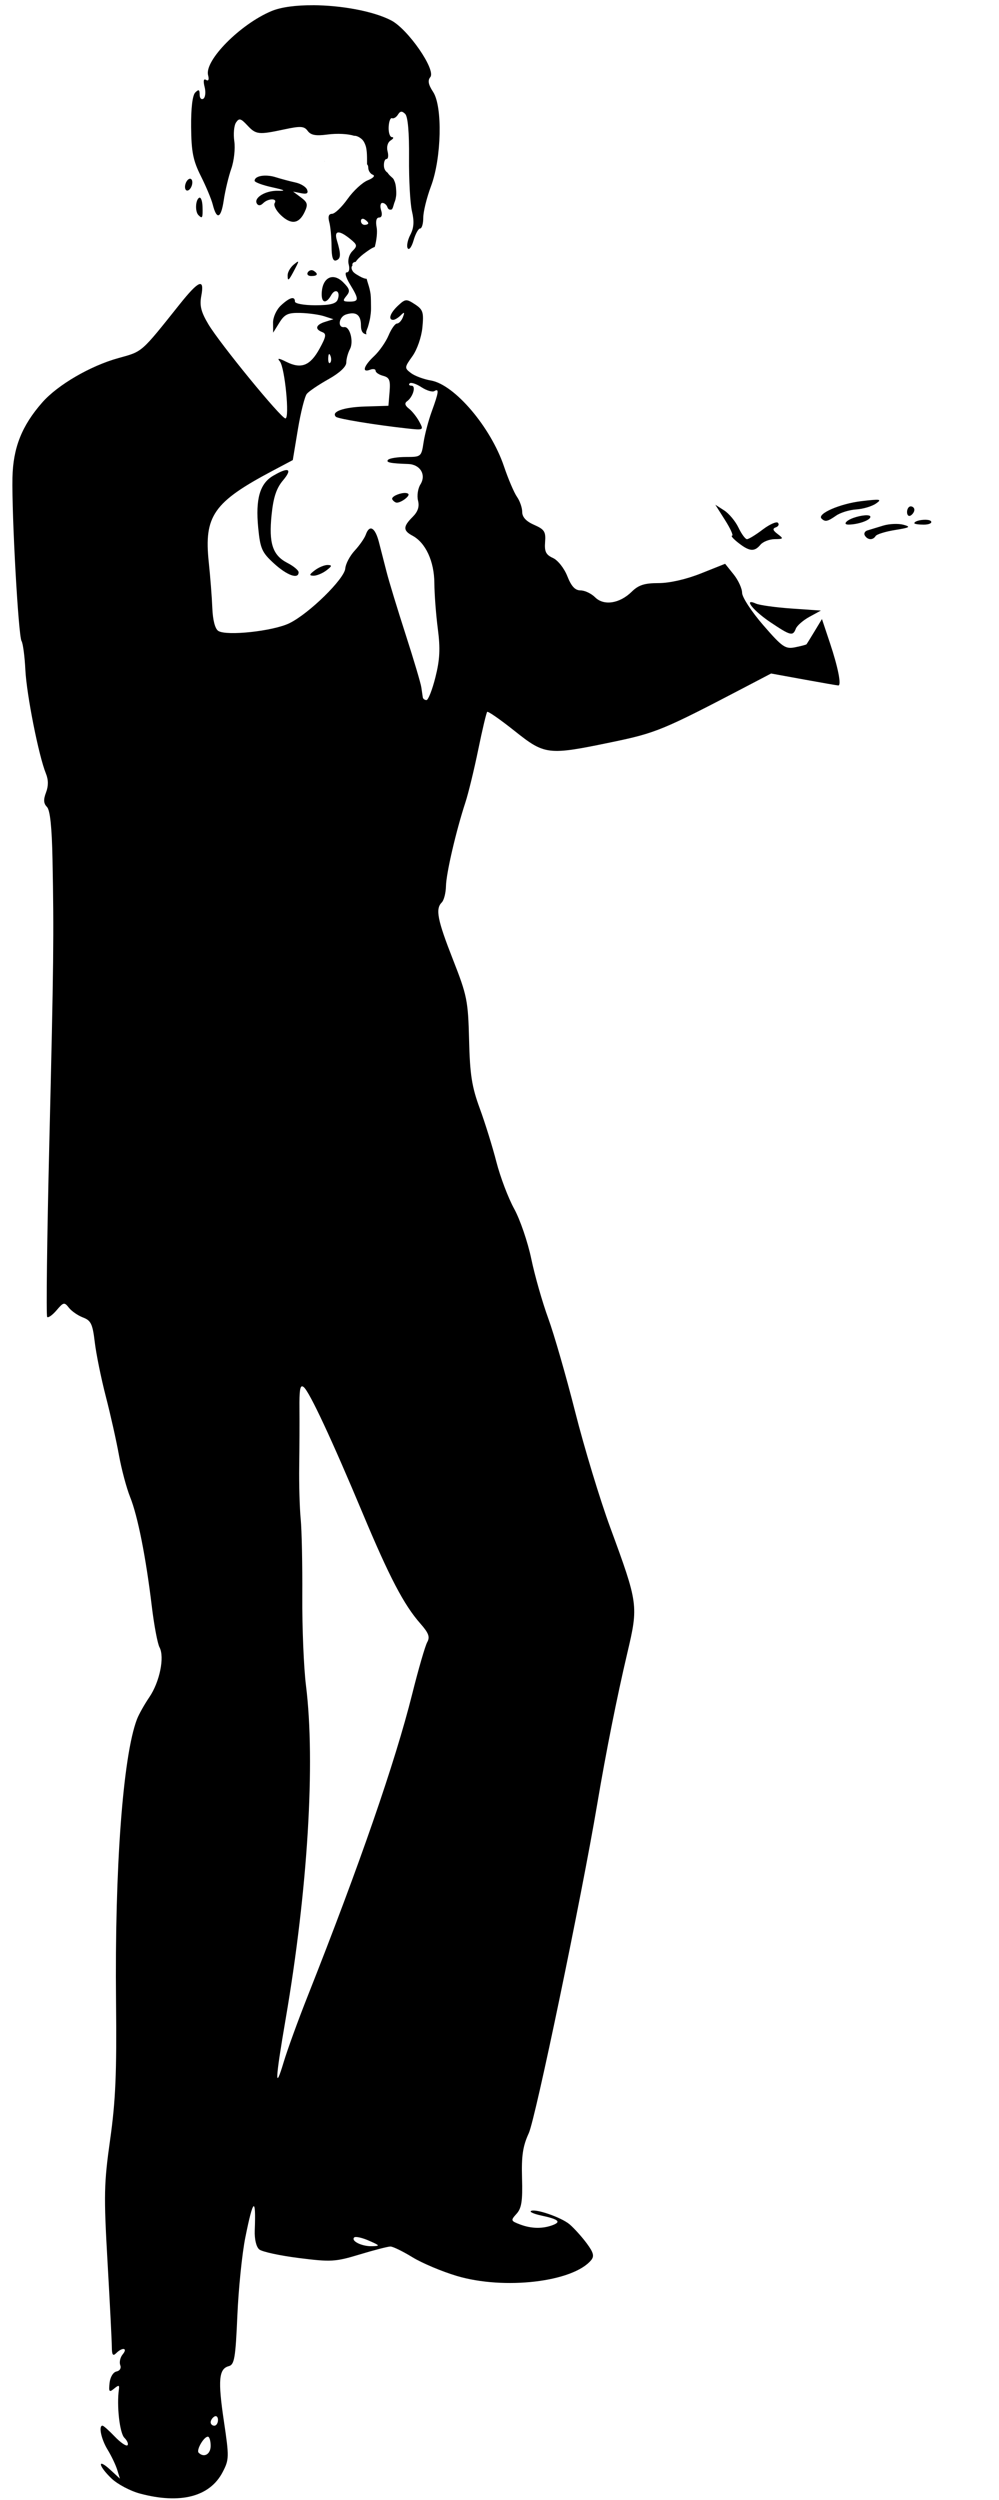 <?xml version="1.0" encoding="UTF-8" standalone="no"?>
<!-- Created with Inkscape (http://www.inkscape.org/) -->

<svg
   width="140.078mm"
   height="350.452mm"
   viewBox="0 0 140.078 350.452"
   version="1.1"
   id="svg5"
   xml:space="preserve"
   inkscape:version="1.2.2 (b0a8486541, 2022-12-01)"
   sodipodi:docname="James2.svg"
   xmlns:inkscape="http://www.inkscape.org/namespaces/inkscape"
   xmlns:sodipodi="http://sodipodi.sourceforge.net/DTD/sodipodi-0.dtd"
   xmlns="http://www.w3.org/2000/svg"
   xmlns:svg="http://www.w3.org/2000/svg"><sodipodi:namedview
     id="namedview7"
     pagecolor="#505050"
     bordercolor="#eeeeee"
     borderopacity="1"
     inkscape:showpageshadow="0"
     inkscape:pageopacity="0"
     inkscape:pagecheckerboard="0"
     inkscape:deskcolor="#505050"
     inkscape:document-units="mm"
     showgrid="false"
     inkscape:zoom="3.3766016"
     inkscape:cx="130.75277"
     inkscape:cy="175.91652"
     inkscape:window-width="1920"
     inkscape:window-height="997"
     inkscape:window-x="0"
     inkscape:window-y="0"
     inkscape:window-maximized="1"
     inkscape:current-layer="layer1" /><defs
     id="defs2" /><g
     inkscape:label="Layer 1"
     inkscape:groupmode="layer"
     id="layer1"
     transform="translate(-61.214,17.536)"><path
       id="path419"
       style="fill:#000000;stroke-width:0.513"
       d="m 105.096,-16.802 c -2.325,-0.012 -4.436,0.246 -5.802,0.815 -4.378,1.824 -9.44,6.937 -8.901,8.99 0.162,0.619 0.056,0.872 -0.28,0.665 -0.355,-0.219 -0.425,0.124 -0.207,0.993 0.184,0.729 0.101,1.469 -0.182,1.644 -0.284,0.175 -0.516,-0.088 -0.516,-0.584 0,-0.701 -0.137,-0.765 -0.617,-0.286 -0.387,0.386 -0.602,2.189 -0.578,4.843 0.032,3.472 0.276,4.701 1.366,6.871 0.73,1.454 1.478,3.244 1.662,3.977 0.559,2.221 1.164,1.992 1.547,-0.588 0.2,-1.344 0.676,-3.335 1.058,-4.422 0.382,-1.088 0.573,-2.818 0.423,-3.844 -0.15,-1.026 -0.043,-2.209 0.237,-2.628 0.434,-0.65 0.666,-0.594 1.58,0.384 1.23,1.316 1.559,1.352 5.207,0.572 2.284,-0.488 2.772,-0.456 3.268,0.22 0.431,0.588 1.135,0.721 2.706,0.511 1.483,-0.198 2.963,-0.096 3.814,0.173 0.024,-0.003 0.049,-0.004 0.074,-0.004 0.083,3.61e-4 0.176,0.016 0.28,0.051 0.279,0.094 0.52,0.253 0.736,0.448 0.268,0.262 0.415,0.602 0.53,0.952 0.088,0.306 0.123,0.622 0.149,0.938 0.016,0.208 0.023,0.418 0.027,0.626 0.003,0.171 0.004,0.342 0.004,0.514 4.3e-4,0.147 4.3e-4,0.295 5.2e-4,0.442 5.1e-4,0.011 6.8e-4,0.022 0.001,0.033 0.1,0.078 0.167,0.236 0.167,0.466 0,0.416 0.289,0.863 0.642,0.994 0.367,0.136 0.062,0.469 -0.712,0.777 -0.745,0.296 -2.017,1.472 -2.827,2.613 -0.809,1.141 -1.788,2.079 -2.174,2.085 -0.476,0.007 -0.603,0.382 -0.393,1.164 0.17,0.634 0.313,2.152 0.317,3.374 0.005,1.553 0.2,2.153 0.65,1.995 0.669,-0.235 0.692,-0.861 0.102,-2.807 -0.425,-1.401 0.271,-1.487 1.831,-0.227 1.04,0.84 1.072,1.001 0.345,1.727 -0.471,0.47 -0.685,1.251 -0.517,1.892 0.164,0.626 0.045,1.092 -0.28,1.092 -0.32,0 -0.123,0.725 0.452,1.666 1.288,2.106 1.278,2.434 -0.069,2.434 -0.928,0 -0.992,-0.119 -0.428,-0.797 0.554,-0.666 0.48,-0.98 -0.458,-1.915 -1.383,-1.379 -2.837,-0.722 -2.997,1.353 -0.119,1.547 0.568,1.79 1.312,0.465 0.59,-1.052 1.357,-0.536 0.915,0.614 -0.224,0.581 -1.059,0.791 -3.147,0.791 -1.564,0 -2.843,-0.231 -2.843,-0.513 0,-0.805 -0.735,-0.605 -1.959,0.532 -0.634,0.589 -1.119,1.651 -1.111,2.434 l 0.014,1.39 0.876,-1.409 c 0.732,-1.178 1.215,-1.401 2.941,-1.359 1.136,0.028 2.644,0.238 3.35,0.467 l 1.285,0.416 -1.156,0.362 c -1.322,0.414 -1.498,1.027 -0.413,1.442 0.615,0.236 0.549,0.636 -0.383,2.334 -1.305,2.376 -2.56,2.875 -4.635,1.843 -1.099,-0.547 -1.338,-0.565 -0.927,-0.072 0.701,0.842 1.402,8.029 0.78,7.996 -0.633,-0.034 -9.183,-10.487 -10.805,-13.208 -1.024,-1.719 -1.245,-2.606 -0.988,-3.972 0.474,-2.521 -0.33,-2.206 -3.039,1.189 -5.471,6.858 -5.16,6.585 -8.59,7.534 -3.919,1.085 -8.497,3.75 -10.658,6.205 -2.873,3.264 -4.105,6.363 -4.191,10.548 -0.108,5.286 0.832,22.203 1.273,22.915 0.201,0.324 0.443,2.147 0.537,4.049 0.172,3.469 1.872,12.048 2.876,14.512 0.364,0.893 0.37,1.752 0.018,2.674 -0.379,0.993 -0.344,1.535 0.131,2.016 0.44,0.446 0.69,2.801 0.779,7.321 0.208,10.639 0.164,14.517 -0.448,39.896 -0.319,13.204 -0.453,24.135 -0.298,24.289 0.155,0.154 0.75,-0.271 1.322,-0.945 0.966,-1.138 1.089,-1.163 1.725,-0.349 0.377,0.482 1.268,1.098 1.981,1.368 1.112,0.422 1.345,0.914 1.646,3.463 0.193,1.635 0.888,5.055 1.546,7.601 0.658,2.546 1.486,6.244 1.841,8.217 0.355,1.973 1.062,4.626 1.572,5.894 1.067,2.657 2.208,8.411 3.038,15.315 0.318,2.645 0.805,5.232 1.082,5.748 0.736,1.371 0.022,4.859 -1.431,6.995 -0.694,1.02 -1.474,2.411 -1.733,3.09 -1.965,5.154 -3.129,20.856 -2.933,39.578 0.105,10.026 -0.062,13.926 -0.827,19.349 -0.866,6.135 -0.901,7.795 -0.365,17.169 0.326,5.708 0.596,11.052 0.601,11.876 0.006,1.146 0.15,1.357 0.612,0.897 0.878,-0.876 1.664,-0.737 0.917,0.161 -0.349,0.419 -0.506,1.097 -0.348,1.505 0.166,0.431 -0.056,0.81 -0.529,0.903 -0.463,0.091 -0.881,0.783 -0.968,1.607 -0.133,1.246 -0.045,1.357 0.632,0.796 0.644,-0.533 0.766,-0.517 0.679,0.091 -0.329,2.285 0.104,6.137 0.762,6.793 0.411,0.409 0.606,0.884 0.435,1.055 -0.171,0.171 -0.972,-0.378 -1.779,-1.22 -0.807,-0.842 -1.58,-1.531 -1.719,-1.531 -0.583,0 -0.179,1.907 0.713,3.367 0.529,0.865 1.135,2.134 1.347,2.819 l 0.385,1.246 -1.349,-1.242 c -1.866,-1.719 -1.707,-0.573 0.169,1.22 0.835,0.798 2.627,1.748 3.983,2.111 5.663,1.519 9.802,0.445 11.598,-3.007 0.915,-1.758 0.924,-2.109 0.174,-7.145 -0.855,-5.74 -0.712,-7.345 0.687,-7.71 0.787,-0.205 0.944,-1.125 1.202,-7.094 0.163,-3.772 0.664,-8.689 1.113,-10.926 1.108,-5.523 1.512,-5.833 1.325,-1.02 -0.048,1.248 0.207,2.326 0.636,2.681 0.394,0.326 2.896,0.867 5.561,1.203 4.503,0.567 5.104,0.532 8.519,-0.503 2.021,-0.612 3.96,-1.113 4.309,-1.113 0.349,0 1.734,0.675 3.079,1.5 1.344,0.825 4.145,2.007 6.224,2.626 6.652,1.982 16.29,0.853 18.837,-2.208 0.469,-0.564 0.337,-1.073 -0.612,-2.356 -0.666,-0.9 -1.739,-2.093 -2.384,-2.652 -1.171,-1.012 -5.01,-2.32 -5.469,-1.862 -0.133,0.133 0.526,0.406 1.465,0.607 2.374,0.508 2.832,0.869 1.673,1.322 -1.432,0.559 -3.038,0.537 -4.626,-0.065 -1.325,-0.502 -1.347,-0.569 -0.502,-1.501 0.703,-0.775 0.861,-1.796 0.768,-4.984 -0.091,-3.143 0.113,-4.507 0.946,-6.315 0.941,-2.044 7.378,-32.984 9.596,-46.127 1.243,-7.366 2.766,-15.008 4.231,-21.233 1.557,-6.618 1.523,-6.87 -2.416,-17.581 -1.427,-3.88 -3.631,-11.149 -4.898,-16.151 -1.267,-5.003 -2.971,-10.92 -3.787,-13.149 -0.816,-2.23 -1.885,-5.978 -2.375,-8.33 -0.49,-2.352 -1.571,-5.511 -2.401,-7.021 -0.83,-1.509 -1.95,-4.463 -2.489,-6.562 -0.538,-2.1 -1.588,-5.477 -2.333,-7.506 -1.115,-3.038 -1.379,-4.727 -1.499,-9.582 -0.135,-5.516 -0.28,-6.239 -2.255,-11.275 -2.194,-5.596 -2.49,-7.11 -1.569,-8.028 0.3,-0.3 0.563,-1.326 0.582,-2.28 0.037,-1.804 1.415,-7.734 2.724,-11.73 0.416,-1.268 1.226,-4.597 1.8,-7.396 0.574,-2.799 1.14,-5.186 1.257,-5.303 0.118,-0.117 1.836,1.077 3.819,2.655 4.287,3.411 4.669,3.455 13.682,1.583 6.195,-1.287 7.162,-1.688 18.864,-7.812 l 3.446,-1.804 4.594,0.838 c 2.526,0.461 4.702,0.838 4.835,0.838 0.46,0 -0.043,-2.55 -1.169,-5.922 l -1.131,-3.389 -1.031,1.708 c -0.567,0.94 -1.079,1.764 -1.137,1.832 -0.059,0.068 -0.783,0.258 -1.611,0.422 -1.358,0.27 -1.792,-0.033 -4.46,-3.112 -1.629,-1.881 -2.955,-3.91 -2.957,-4.522 -10e-4,-0.611 -0.538,-1.778 -1.192,-2.593 l -1.189,-1.482 -3.393,1.353 c -2.066,0.824 -4.387,1.354 -5.933,1.354 -1.977,0 -2.812,0.267 -3.767,1.206 -1.699,1.67 -3.914,2.008 -5.141,0.784 -0.532,-0.531 -1.449,-0.965 -2.037,-0.965 -0.765,0 -1.293,-0.567 -1.855,-1.993 -0.438,-1.112 -1.33,-2.241 -2.017,-2.553 -0.985,-0.448 -1.206,-0.896 -1.101,-2.235 0.114,-1.452 -0.091,-1.773 -1.539,-2.409 -1.12,-0.491 -1.67,-1.087 -1.67,-1.808 0,-0.591 -0.33,-1.544 -0.733,-2.119 -0.403,-0.574 -1.223,-2.495 -1.822,-4.268 -1.863,-5.514 -6.931,-11.472 -10.243,-12.041 -1.017,-0.174 -2.279,-0.646 -2.804,-1.047 -0.925,-0.707 -0.919,-0.783 0.21,-2.364 0.66,-0.924 1.267,-2.676 1.398,-4.034 0.204,-2.122 0.083,-2.499 -1.045,-3.236 -1.198,-0.783 -1.344,-0.771 -2.369,0.181 -1.104,1.026 -1.436,2 -0.681,2 0.226,0 0.702,-0.288 1.058,-0.641 0.519,-0.514 0.579,-0.463 0.305,0.256 -0.188,0.493 -0.561,0.897 -0.828,0.897 -0.267,0 -0.8,0.75 -1.185,1.666 -0.385,0.916 -1.298,2.224 -2.029,2.908 -1.468,1.371 -1.758,2.363 -0.559,1.904 0.424,-0.162 0.77,-0.099 0.77,0.142 0,0.24 0.478,0.561 1.061,0.714 0.879,0.229 1.033,0.613 0.899,2.238 l -0.162,1.962 -3.287,0.1 c -2.984,0.091 -4.791,0.728 -4.077,1.44 0.284,0.284 5.447,1.133 9.852,1.621 2.481,0.275 2.486,0.272 1.843,-0.93 -0.354,-0.663 -1.011,-1.49 -1.46,-1.837 -0.549,-0.425 -0.636,-0.759 -0.264,-1.025 0.843,-0.603 1.301,-2.188 0.632,-2.188 -0.321,0 -0.437,-0.146 -0.257,-0.326 0.18,-0.179 0.919,0.061 1.642,0.534 0.723,0.473 1.54,0.721 1.815,0.551 0.692,-0.426 0.618,0.154 -0.357,2.828 -0.463,1.268 -0.982,3.229 -1.153,4.356 -0.306,2.012 -0.352,2.051 -2.444,2.051 -1.173,0 -2.308,0.173 -2.522,0.384 -0.38,0.374 0.29,0.517 2.807,0.6 1.69,0.056 2.563,1.512 1.717,2.863 -0.356,0.568 -0.507,1.587 -0.337,2.264 0.216,0.859 -0.014,1.553 -0.763,2.3 -1.346,1.343 -1.351,1.91 -0.017,2.622 1.847,0.986 3.051,3.592 3.071,6.648 0.01,1.55 0.228,4.433 0.485,6.406 0.362,2.782 0.286,4.307 -0.336,6.791 -0.442,1.762 -1.006,3.203 -1.254,3.203 -0.248,0 -0.481,-0.173 -0.517,-0.384 -0.036,-0.211 -0.129,-0.845 -0.207,-1.409 -0.078,-0.564 -1.072,-3.908 -2.209,-7.432 -1.137,-3.523 -2.331,-7.444 -2.654,-8.713 -0.323,-1.268 -0.811,-3.172 -1.086,-4.229 -0.533,-2.052 -1.319,-2.491 -1.836,-1.025 -0.174,0.493 -0.873,1.499 -1.552,2.234 -0.68,0.735 -1.275,1.861 -1.323,2.501 -0.11,1.461 -5.063,6.318 -7.825,7.675 -2.27,1.115 -8.822,1.828 -9.981,1.087 -0.454,-0.291 -0.771,-1.5 -0.838,-3.202 -0.06,-1.504 -0.285,-4.402 -0.5,-6.44 -0.685,-6.482 0.677,-8.427 8.981,-12.824 l 2.801,-1.484 0.717,-4.319 c 0.394,-2.375 0.958,-4.612 1.253,-4.97 0.295,-0.358 1.66,-1.281 3.034,-2.051 1.554,-0.871 2.497,-1.75 2.498,-2.329 2.9e-4,-0.512 0.231,-1.359 0.512,-1.884 0.556,-1.036 0.001,-3.197 -0.794,-3.091 -0.99,0.132 -0.768,-1.45 0.249,-1.772 1.417,-0.449 2.089,0.052 2.089,1.557 0,0.78 0.256,1.165 0.768,1.225 10e-4,-0.006 0.003,-0.013 0.005,-0.019 -0.063,-0.124 -0.07,-0.307 0.021,-0.531 0.062,-0.152 0.121,-0.305 0.176,-0.459 0.073,-0.229 0.131,-0.462 0.19,-0.695 0.063,-0.264 0.128,-0.527 0.157,-0.797 0.043,-0.269 0.074,-0.539 0.089,-0.811 0.012,-0.207 0.003,-0.414 0.004,-0.621 -0.002,-0.271 -0.004,-0.541 -0.01,-0.812 -0.008,-0.297 -0.017,-0.594 -0.05,-0.889 -0.034,-0.257 -0.089,-0.511 -0.148,-0.763 -0.057,-0.222 -0.121,-0.442 -0.191,-0.66 -0.08,-0.238 -0.146,-0.48 -0.211,-0.723 -0.034,-0.002 -0.07,-0.005 -0.107,-0.01 -0.198,-0.03 -0.382,-0.101 -0.564,-0.182 -0.209,-0.097 -0.407,-0.215 -0.604,-0.334 -0.206,-0.114 -0.4,-0.243 -0.568,-0.408 -0.081,-0.08 -0.135,-0.178 -0.187,-0.278 -0.154,-0.296 -0.092,-0.537 0.049,-0.657 -0.088,-0.211 0.041,-0.475 0.451,-0.51 0.043,-0.073 0.091,-0.143 0.143,-0.21 0.362,-0.433 0.799,-0.794 1.258,-1.122 0.4,-0.285 0.802,-0.59 1.267,-0.759 0.262,-0.964 0.384,-2.108 0.261,-2.751 -0.165,-0.861 -0.037,-1.37 0.346,-1.37 0.375,0 0.483,-0.394 0.282,-1.025 -0.179,-0.564 -0.099,-1.025 0.179,-1.025 0.278,0 0.597,0.271 0.707,0.603 0.118,0.352 0.378,0.409 0.645,0.293 0.044,-0.084 0.086,-0.17 0.123,-0.257 0.067,-0.201 0.12,-0.407 0.184,-0.609 0.069,-0.19 0.148,-0.377 0.19,-0.576 0.05,-0.247 0.099,-0.494 0.095,-0.748 0.007,-0.288 -0.014,-0.576 -0.041,-0.863 -0.032,-0.279 -0.07,-0.559 -0.181,-0.82 -0.073,-0.175 -0.132,-0.364 -0.274,-0.497 -0.206,-0.191 -0.427,-0.369 -0.602,-0.592 -0.044,-0.059 -0.087,-0.119 -0.128,-0.18 -0.27,-0.173 -0.469,-0.487 -0.499,-0.88 -0.043,-0.564 0.118,-1.025 0.357,-1.025 0.239,0 0.306,-0.485 0.151,-1.077 -0.166,-0.631 0.014,-1.265 0.434,-1.53 0.394,-0.249 0.478,-0.456 0.186,-0.46 -0.292,-0.004 -0.503,-0.642 -0.469,-1.417 0.034,-0.775 0.247,-1.332 0.473,-1.238 0.226,0.095 0.602,-0.134 0.834,-0.508 0.317,-0.512 0.567,-0.534 1.011,-0.092 0.378,0.377 0.572,2.586 0.54,6.146 -0.027,3.057 0.159,6.437 0.413,7.511 0.334,1.413 0.269,2.325 -0.236,3.295 -0.384,0.738 -0.545,1.588 -0.358,1.89 0.187,0.302 0.556,-0.201 0.819,-1.117 0.263,-0.916 0.677,-1.665 0.918,-1.665 0.242,0 0.44,-0.683 0.44,-1.518 0,-0.835 0.488,-2.818 1.084,-4.407 1.48,-3.945 1.642,-11.173 0.296,-13.222 -0.671,-1.021 -0.782,-1.604 -0.395,-2.07 0.838,-1.007 -3.137,-6.756 -5.509,-7.969 -2.596,-1.327 -7.063,-2.097 -10.938,-2.117 z m -1.549,21.127 c 0.071,0.026 0.05,0.003 0,0 z m -0.053,0.006 -5.2e-4,5.167e-4 c -0.006,0.002 -0.01,0.004 -0.015,0.006 0.007,0.005 0.014,0.011 0.021,0.017 -0.002,-0.009 -0.004,-0.016 -0.005,-0.023 z m 3.269,0.715 c -0.025,0.032 -0.055,0.057 -0.066,0.106 0.024,-0.039 0.047,-0.075 0.06,-0.093 5.5e-4,-7.501e-4 0.001,-0.002 0.002,-0.003 0.001,-0.004 0.002,-0.007 0.004,-0.011 z m -1.696,1.755 c -3.2e-4,9.87e-5 -6.5e-4,4.421e-4 -0.001,5.167e-4 -0.008,0.002 -0.025,0.019 -0.018,0.016 0.008,-0.003 0.015,-0.007 0.022,-0.011 -8.1e-4,-0.002 -0.002,-0.003 -0.003,-0.005 z m -6.769,0.282 c -0.792,0.027 -1.381,0.29 -1.381,0.725 0,0.204 1.099,0.613 2.441,0.908 1.815,0.399 2.026,0.525 0.822,0.493 -1.746,-0.047 -3.445,0.996 -2.942,1.807 0.195,0.315 0.515,0.294 0.868,-0.058 0.718,-0.716 2.062,-0.729 1.62,-0.015 -0.185,0.298 0.206,1.057 0.869,1.686 1.446,1.372 2.542,1.228 3.33,-0.438 0.497,-1.051 0.422,-1.352 -0.514,-2.049 l -1.097,-0.818 1.118,0.224 c 0.799,0.16 1.04,0.02 0.843,-0.491 C 104.124,8.664 103.39,8.209 102.643,8.047 101.897,7.886 100.644,7.551 99.859,7.305 99.322,7.136 98.774,7.067 98.299,7.083 Z M 87.867,7.519 c -0.061,-0.001 -0.129,0.019 -0.199,0.063 -0.283,0.174 -0.514,0.663 -0.514,1.086 0,0.423 0.232,0.626 0.514,0.452 0.283,-0.174 0.514,-0.662 0.514,-1.085 0,-0.317 -0.13,-0.511 -0.314,-0.515 z m 1.353,2.65 c -0.029,-0.003 -0.058,0.005 -0.088,0.023 -0.518,0.319 -0.581,1.943 -0.094,2.429 0.555,0.553 0.619,0.421 0.573,-1.178 -0.021,-0.731 -0.189,-1.254 -0.391,-1.274 z m 22.917,2.97 c 0.061,0.01 0.129,0.037 0.199,0.08 0.282,0.174 0.514,0.418 0.514,0.543 0,0.124 -0.231,0.226 -0.514,0.226 -0.283,0 -0.514,-0.244 -0.514,-0.543 0,-0.224 0.13,-0.337 0.315,-0.306 z m 1.503,4.03 c -0.008,0.003 -0.029,0.014 -0.026,0.022 1.5e-4,3.57e-4 3.8e-4,0.001 5.2e-4,0.001 0.009,-0.007 0.018,-0.015 0.027,-0.022 0.002,-0.001 -7.4e-4,-0.001 -0.002,-0.001 z m -10.677,1.982 c -0.085,0.024 -0.271,0.167 -0.564,0.409 -0.47,0.387 -0.855,1.06 -0.855,1.495 0,0.931 0.147,0.801 1.042,-0.917 0.382,-0.732 0.519,-1.027 0.377,-0.987 z m 2.002,1.192 c -0.221,-0.026 -0.456,0.084 -0.59,0.299 -0.178,0.286 0.037,0.521 0.478,0.521 0.903,0 1.036,-0.307 0.323,-0.747 -0.066,-0.041 -0.138,-0.065 -0.211,-0.073 z m 2.375,11.777 c 0.054,-0.054 0.126,0.018 0.208,0.223 0.148,0.37 0.129,0.812 -0.041,0.982 -0.171,0.17 -0.292,-0.132 -0.27,-0.672 0.012,-0.299 0.049,-0.478 0.103,-0.532 z m -5.883,16.247 c -0.052,-0.007 -0.115,-0.006 -0.188,0.005 -0.352,0.052 -0.948,0.314 -1.767,0.796 -1.858,1.094 -2.474,3.255 -2.082,7.293 0.285,2.924 0.516,3.446 2.213,4.997 1.836,1.678 3.451,2.255 3.451,1.232 0,-0.275 -0.704,-0.862 -1.564,-1.306 -2.083,-1.074 -2.635,-2.751 -2.223,-6.758 0.251,-2.443 0.675,-3.721 1.596,-4.813 0.762,-0.903 0.927,-1.395 0.563,-1.446 z m 16.43,3.207 c -0.763,0.043 -1.887,0.546 -1.66,0.912 0.155,0.25 0.441,0.451 0.637,0.446 0.642,-0.014 1.873,-0.956 1.602,-1.225 -0.11,-0.11 -0.325,-0.147 -0.579,-0.133 z m 66.476,0.964 c -0.285,-0.048 -1.02,0.022 -2.368,0.182 -3.012,0.358 -6.255,1.776 -5.587,2.442 0.498,0.497 0.845,0.426 2.051,-0.416 0.595,-0.416 1.861,-0.805 2.813,-0.865 0.952,-0.059 2.193,-0.427 2.758,-0.816 0.453,-0.312 0.618,-0.479 0.333,-0.527 z m -22.848,0.684 1.37,2.165 c 0.754,1.191 1.194,2.17 0.979,2.177 -0.216,0.006 0.186,0.462 0.893,1.013 1.553,1.212 2.241,1.269 3.084,0.256 0.352,-0.423 1.248,-0.776 1.991,-0.785 1.252,-0.015 1.283,-0.067 0.424,-0.717 -0.685,-0.518 -0.753,-0.763 -0.257,-0.939 0.368,-0.131 0.502,-0.417 0.298,-0.636 -0.204,-0.219 -1.172,0.211 -2.15,0.955 -0.978,0.744 -1.967,1.348 -2.198,1.342 -0.231,-0.006 -0.767,-0.738 -1.191,-1.627 -0.424,-0.889 -1.327,-1.973 -2.007,-2.41 z m 27.397,0.23 c -0.283,0 -0.514,0.359 -0.514,0.799 0,0.439 0.232,0.656 0.514,0.482 0.283,-0.174 0.514,-0.534 0.514,-0.799 0,-0.265 -0.231,-0.482 -0.514,-0.482 z m -6.068,1.251 c -0.76,-0.05 -2.349,0.36 -2.901,0.865 -0.297,0.272 -0.197,0.443 0.257,0.439 1.357,-0.013 3.058,-0.618 3.058,-1.088 0,-0.132 -0.161,-0.2 -0.414,-0.217 z m 7.862,0.633 c -0.623,0.039 -1.281,0.226 -1.281,0.482 0,0.108 0.592,0.196 1.315,0.196 0.723,0 1.186,-0.209 1.027,-0.464 -0.066,-0.106 -0.245,-0.171 -0.477,-0.202 -0.174,-0.023 -0.377,-0.026 -0.585,-0.013 z m -4.183,0.583 c -0.512,0.022 -1.042,0.1 -1.466,0.229 -0.848,0.258 -1.846,0.562 -2.217,0.676 -0.371,0.114 -0.531,0.44 -0.355,0.724 0.395,0.637 1.132,0.668 1.507,0.063 0.155,-0.249 1.382,-0.63 2.729,-0.846 2.086,-0.335 2.258,-0.444 1.163,-0.739 -0.353,-0.095 -0.848,-0.129 -1.361,-0.107 z m -79.357,5.75 c -0.44,-0.009 -1.25,0.322 -1.799,0.736 -0.798,0.602 -0.837,0.756 -0.196,0.769 0.441,0.009 1.25,-0.323 1.799,-0.736 0.798,-0.602 0.837,-0.755 0.196,-0.768 z m 59.334,5.203 c -0.548,0.054 0.767,1.503 2.764,2.841 2.805,1.88 3.125,1.961 3.537,0.89 0.167,-0.433 1.027,-1.183 1.911,-1.666 l 1.608,-0.878 -4.111,-0.285 c -2.261,-0.157 -4.519,-0.471 -5.017,-0.698 -0.34,-0.155 -0.565,-0.217 -0.692,-0.204 z M 103.636,176.824 c 0.051,0.016 0.108,0.051 0.171,0.103 0.818,0.677 3.928,7.337 8.277,17.724 3.735,8.921 5.766,12.803 8.066,15.415 1.176,1.336 1.379,1.884 0.967,2.619 -0.286,0.511 -1.237,3.79 -2.111,7.285 -2.383,9.526 -7.375,23.95 -14.652,42.333 -1.339,3.382 -2.849,7.534 -3.356,9.225 -1.28,4.275 -1.205,2.575 0.264,-5.991 3.11,-18.128 4.199,-35.997 2.853,-46.801 -0.31,-2.488 -0.541,-8.118 -0.514,-12.511 0.027,-4.393 -0.073,-9.256 -0.224,-10.806 -0.151,-1.55 -0.245,-4.895 -0.208,-7.432 0.037,-2.537 0.051,-6.182 0.034,-8.101 -0.022,-2.383 0.076,-3.178 0.436,-3.063 z m 7.5,119.246 c 0.375,0.004 1.07,0.193 1.783,0.504 1.596,0.694 1.63,0.756 0.445,0.787 -1.41,0.037 -2.979,-0.739 -2.486,-1.23 0.043,-0.043 0.133,-0.062 0.257,-0.061 z m -19.671,25.113 c 0.184,0.008 0.315,0.212 0.315,0.542 0,0.439 -0.232,0.799 -0.514,0.799 -0.283,0 -0.514,-0.217 -0.514,-0.482 0,-0.265 0.231,-0.625 0.514,-0.799 0.071,-0.043 0.138,-0.063 0.199,-0.06 z m -1.103,2.878 c 0.215,0 0.39,0.577 0.39,1.282 0,1.185 -0.93,1.721 -1.683,0.97 -0.365,-0.364 0.719,-2.252 1.293,-2.252 z" /></g></svg>
